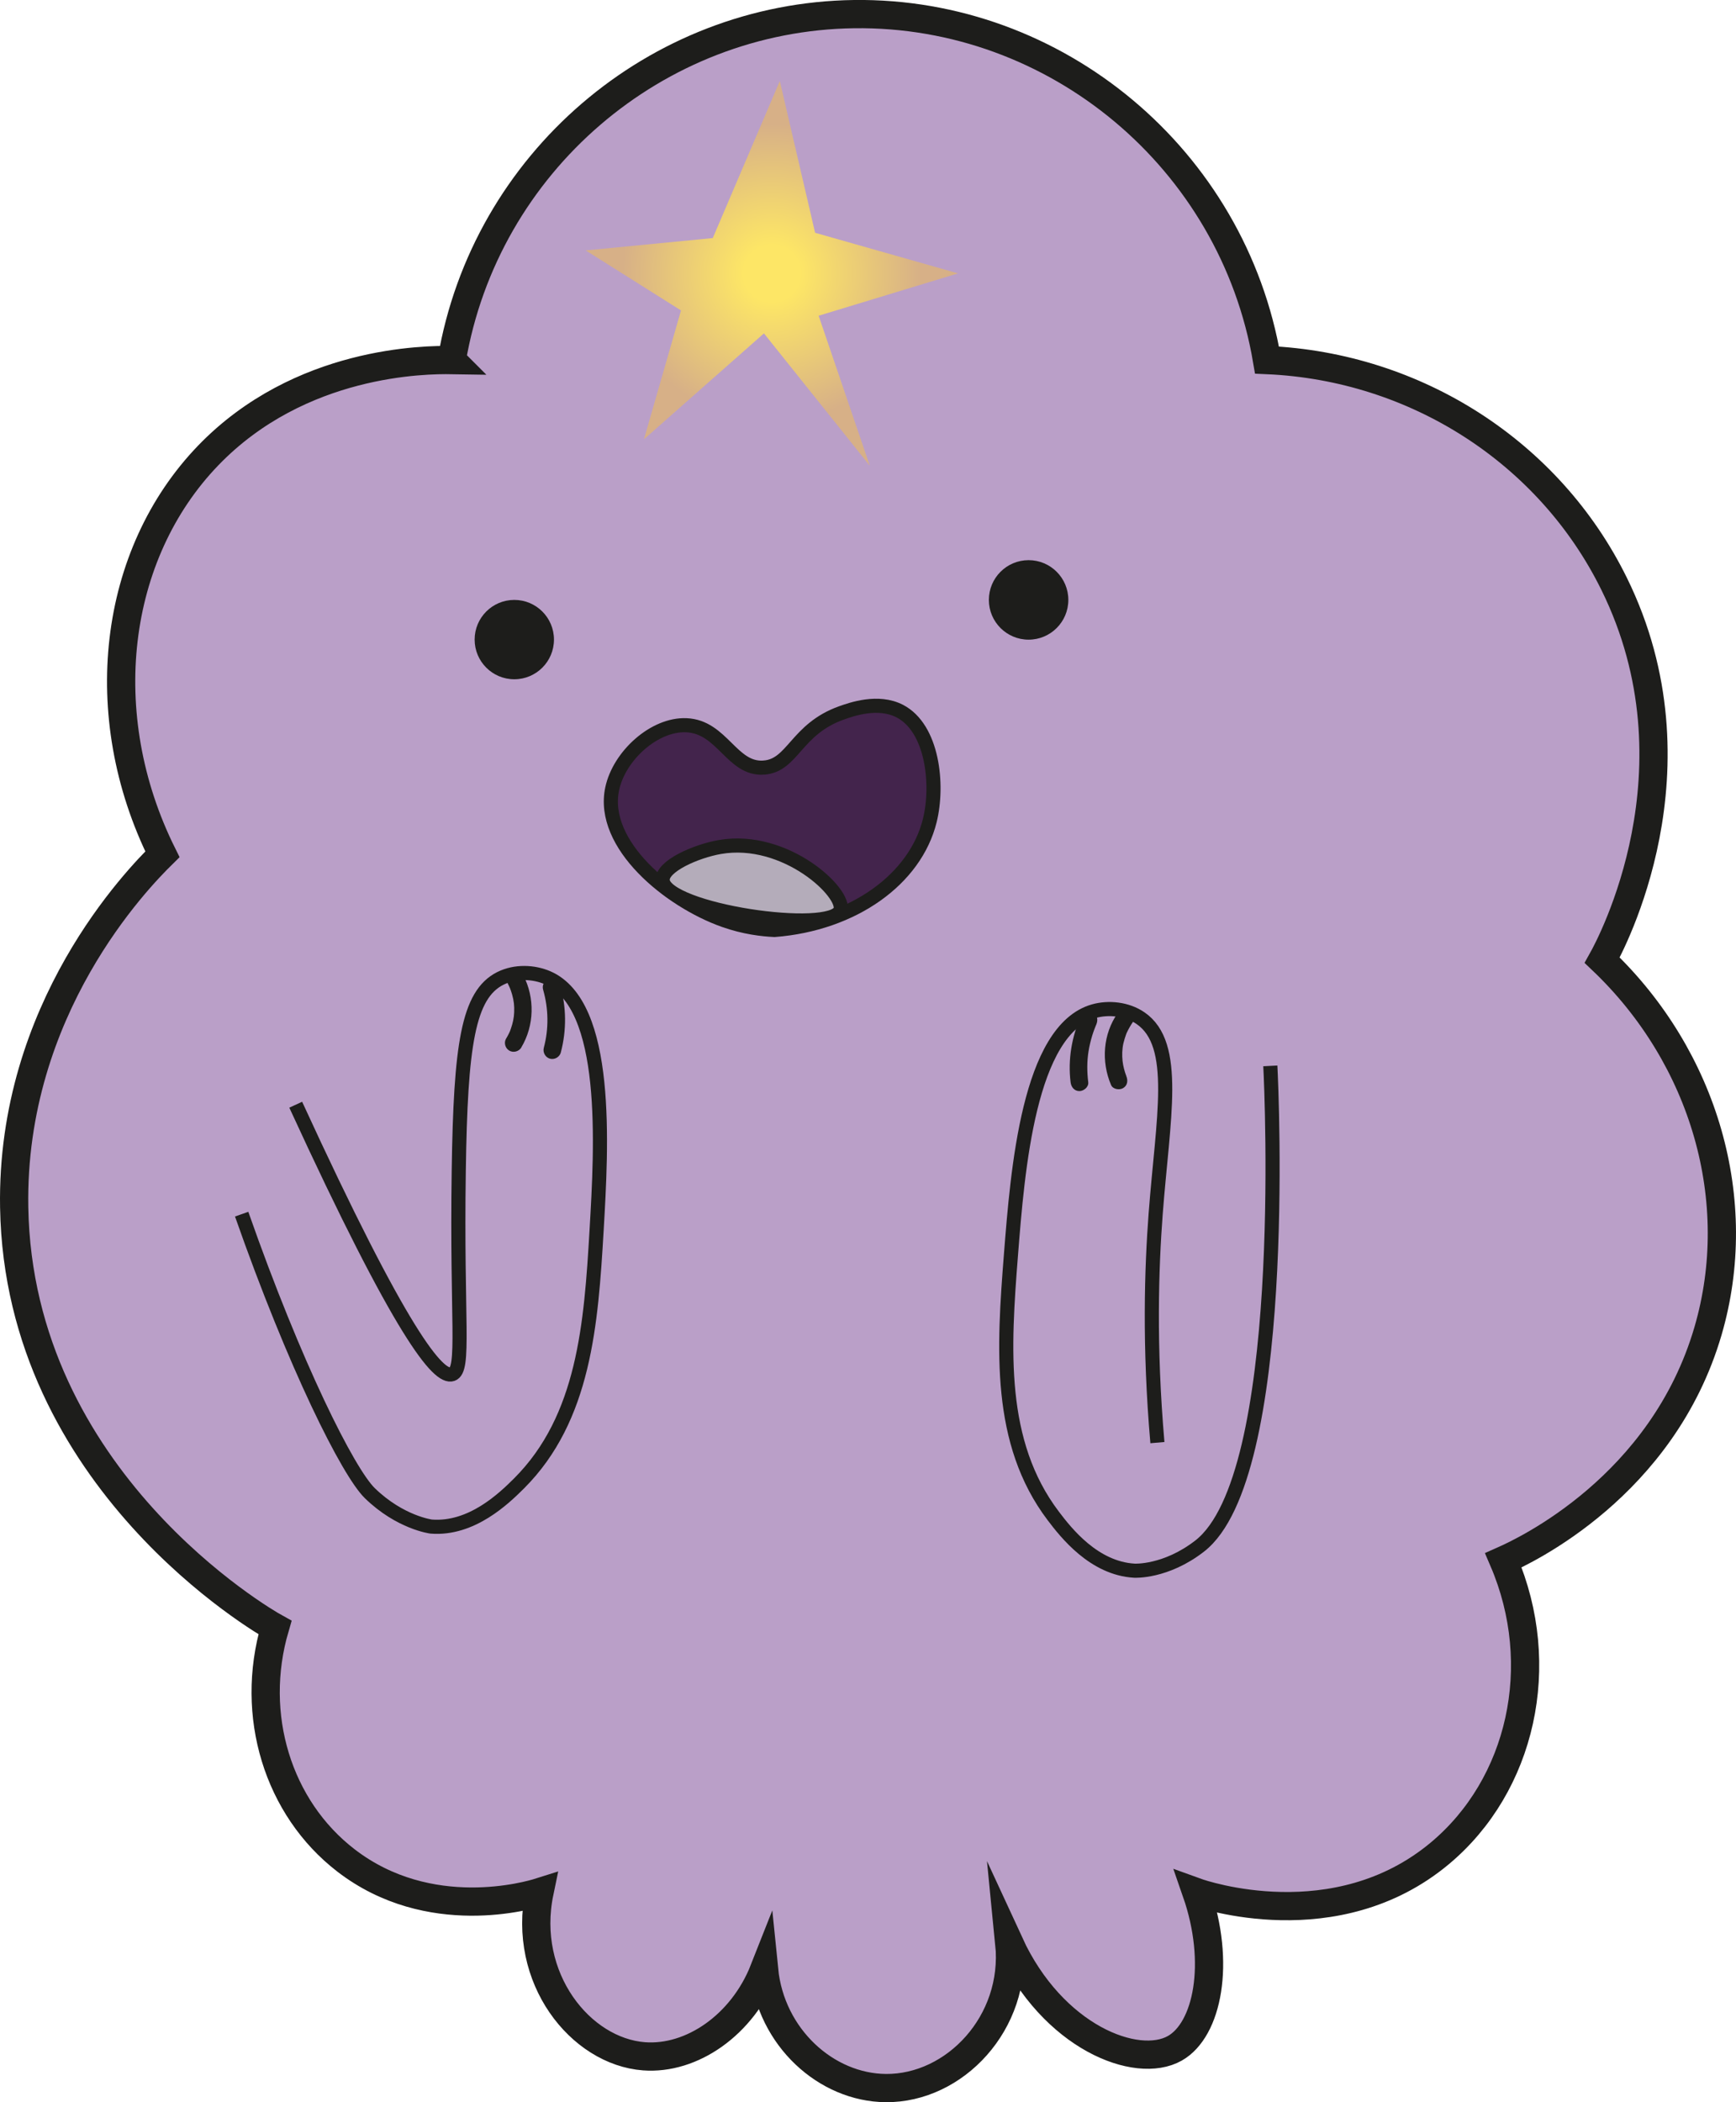 <?xml version="1.0" encoding="UTF-8"?>
<svg id="Capa_2" data-name="Capa 2" xmlns="http://www.w3.org/2000/svg" xmlns:xlink="http://www.w3.org/1999/xlink" viewBox="0 0 245.97 297.76">
  <defs>
    <style>
      .cls-1 {
        fill: url(#Degradado_sin_nombre_12);
      }

      .cls-1, .cls-2 {
        stroke-width: 0px;
      }

      .cls-3 {
        fill: #b4acba;
      }

      .cls-3, .cls-4, .cls-5, .cls-6 {
        stroke: #1d1d1b;
        stroke-miterlimit: 10;
      }

      .cls-3, .cls-4, .cls-6 {
        stroke-width: 2px;
      }

      .cls-4 {
        fill: #43244c;
      }

      .cls-5 {
        fill: #ba9fc8;
        stroke-width: 4px;
      }

      .cls-6 {
        fill: none;
      }

      .cls-2 {
        fill: #1d1d1b;
      }
    </style>
    <radialGradient id="Degradado_sin_nombre_12" data-name="Degradado sin nombre 12" cx="109.37" cy="38.72" fx="109.37" fy="38.72" r="26.82" gradientUnits="userSpaceOnUse">
      <stop offset=".15" stop-color="#fde666"/>
      <stop offset=".79" stop-color="#d7b087"/>
    </radialGradient>
  </defs>
  <g id="Capa_1_copia_5" data-name="Capa 1 copia 5">
    <g>
      <path class="cls-5" d="m64.01,51C68.75,23.06,92.94,2.37,121.01,2c28.62-.37,53.67,20.5,58.51,49,21.09.92,40.01,13.07,49.18,31.69,12.93,26.23-.48,51.15-1.69,53.31,14.51,13.81,20.36,34.11,15,52.5-6.44,22.08-26.05,31.19-29,32.5,6.4,14.88,2.55,31.85-9,41.5-14.73,12.3-33.7,5.79-34.5,5.5,3.49,10.03,1.59,19.5-3.06,22.12-5.39,3.04-17.3-1.55-23.44-14.87,1.12,11.26-7.74,20.58-17.5,20.5-8.43-.07-16.29-7.15-17.25-16.75-3.09,7.84-10.26,12.75-17,12.25-9.04-.68-17.34-11.11-14.82-23.25-1.36.43-15.59,4.63-27.43-4.5-9.63-7.42-13.69-20.57-10.05-32.98-1.54-.85-36.3-20.91-36.95-59.52-.48-28.17,17.53-46.58,21-50-9.82-19.77-7.01-42.5,6.5-56.5,13-13.46,30.8-13.56,34.5-13.5Z"/>
      <circle class="cls-2" cx="72.87" cy="90.59" r="5.62"/>
      <circle class="cls-2" cx="145.74" cy="84.97" r="5.63"/>
      <path class="cls-1" d="m110.49,11.47c1.67,7.17,3.33,14.33,5,21.5,6.75,1.92,13.5,3.83,20.25,5.75-6.58,2-13.17,4-19.75,6,2.42,7.08,4.83,14.17,7.25,21.25l-15-18.75c-5.67,5-11.33,10-17,15,1.75-6.08,3.5-12.17,5.25-18.25-4.5-2.83-9-5.67-13.5-8.5,6-.58,12-1.17,18-1.75,3.17-7.42,6.33-14.83,9.5-22.25Z"/>
      <path class="cls-4" d="m108.24,108.72c4.13-.31,4.51-5.44,11-7.75,1.42-.5,5.17-1.84,8.25-.25,4.66,2.42,5.51,10.42,4.25,15.5-2.05,8.3-10.83,14.63-22,15.5-1.71-.08-4.25-.36-7.13-1.38-7.75-2.74-17.55-10.7-15.87-18.62,1-4.7,5.99-9.19,10.5-9,5.13.21,6.44,6.34,11,6Z"/>
      <path class="cls-3" d="m93.9,124.7c-.18-2.01,4.71-4.14,8.09-4.73,9.32-1.62,17.96,6.56,17.08,8.96-1.28,3.5-24.78.07-25.18-4.23Z"/>
      <path class="cls-6" d="m179.99,150.97c.2,3.91,2.64,58.17-10,68-4.82,3.75-9.25,3.5-9.25,3.5-5.75-.32-9.71-5.39-11.5-7.75-7.91-10.43-7.04-23.75-6-37,.94-11.96,2.51-31.9,11.75-34.5,2.05-.58,4.67-.35,6.62,1,5.42,3.73,3.16,14.16,2.13,27.75-.57,7.55-.95,18.59.25,32.36"/>
      <path class="cls-2" d="m154.19,153.28c-.18-1.44-.19-2.94.04-4.36.12-.76.3-1.5.52-2.23.1-.32.21-.65.33-.96.05-.14.11-.29.17-.43.06-.14.06-.14,0,0,.03-.06.06-.13.08-.19.27-.62.18-1.34-.45-1.71-.53-.31-1.44-.17-1.71.45-1.31,2.96-1.88,6.21-1.48,9.44.08.67.52,1.25,1.25,1.25.61,0,1.33-.58,1.25-1.25h0Z"/>
      <path class="cls-2" d="m159.58,152.4c.12.29.02.05-.03-.09-.05-.13-.1-.26-.14-.4-.11-.35-.2-.7-.27-1.06-.14-.69-.18-1.65-.08-2.43.05-.44.16-.88.29-1.3.06-.19.12-.38.19-.57.04-.1.07-.2.11-.29-.05.12-.02.04.02-.03.25-.52.53-1.02.86-1.49.39-.55.1-1.39-.45-1.71-.62-.37-1.32-.11-1.71.45-2.1,2.99-2.36,6.87-.95,10.19.26.62,1.18.76,1.71.45.64-.38.71-1.09.45-1.71h0Z"/>
      <path class="cls-6" d="m34.24,171.97c7.56,21.55,15.1,36.54,18.16,39.52,4.3,4.18,8.69,4.73,8.69,4.73,0,0,0,0,0,0,5.74.46,10.35-4.02,12.45-6.11,9.26-9.25,10.21-22.57,10.99-35.84.7-11.97,1.87-31.95-6.94-35.78-1.96-.85-4.57-.98-6.7.09-4.59,2.31-5.63,9.46-5.89,27.2-.32,21.4.92,28.22-.93,28.86-1.94.67-7.18-5.56-22.17-38.17"/>
      <path class="cls-2" d="m79.46,149.07c.83-3.13.8-6.46-.1-9.57-.19-.65-.88-1.05-1.54-.87s-1.06.89-.87,1.54c.78,2.71.82,5.53.1,8.24-.17.65.22,1.36.87,1.54s1.36-.22,1.54-.87h0Z"/>
      <path class="cls-2" d="m73.86,148.36c1.86-3.12,1.94-7.02.28-10.24-.31-.6-1.15-.78-1.71-.45-.61.36-.76,1.11-.45,1.71.05.1.1.2.15.3.04.08.18.42.08.16.13.33.25.67.35,1.02.25.89.33,1.61.29,2.54-.03.76-.19,1.52-.47,2.31-.03.09-.07.18-.1.28-.02.05-.12.29-.02.06-.06.14-.12.27-.19.4-.11.22-.23.44-.36.65-.35.58-.13,1.37.45,1.71s1.36.13,1.71-.45h0Z"/>
    </g>
  </g>
</svg>